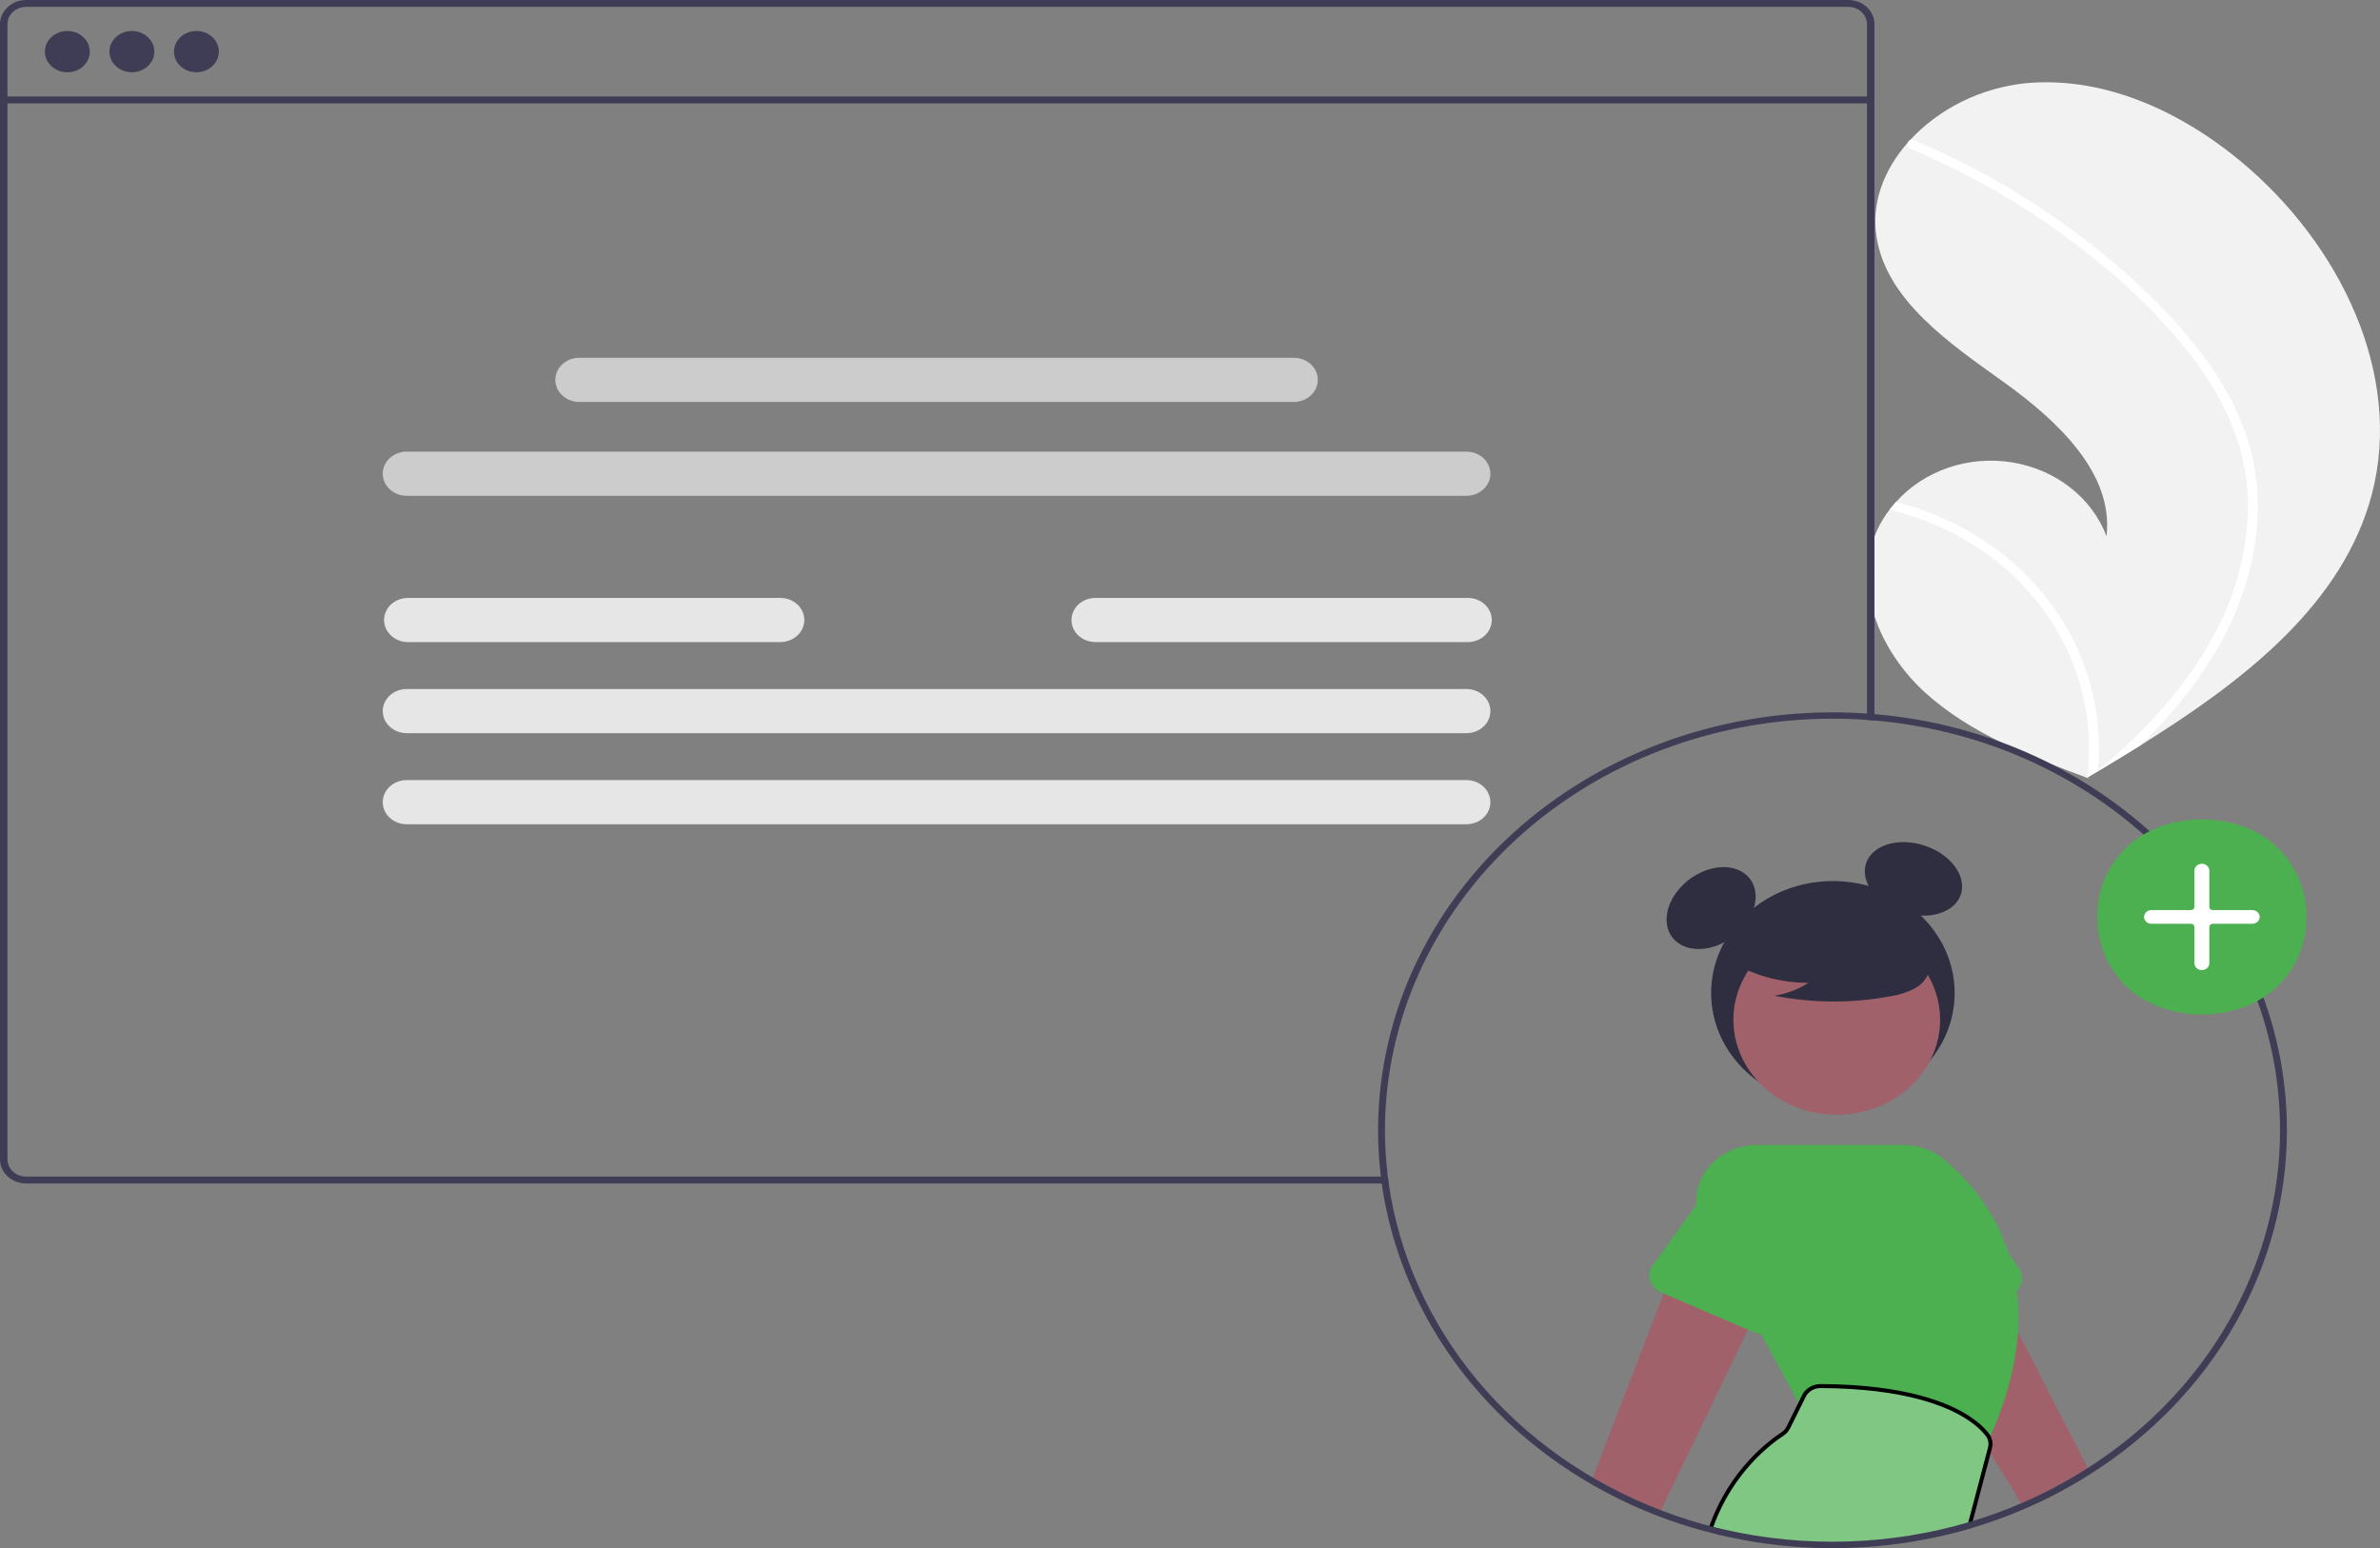 <svg width="595" height="387" viewBox="0 0 595 387" fill="none" xmlns="http://www.w3.org/2000/svg">
<rect x="0" y="0" width="595" height="387" fill="#808080" stroke="none"/>
<g clip-path="url(#clip0_139_2)">
<path d="M592.169 126.331C583.961 152.512 559.996 170.839 534.997 186.408C531.506 188.582 528.015 190.706 524.522 192.781C524.498 192.79 524.474 192.81 524.45 192.82C524.282 192.919 524.113 193.019 523.957 193.119C523.236 193.546 522.515 193.973 521.8 194.396L522.193 194.558C522.193 194.558 522.578 194.747 522.156 194.588C522.031 194.54 521.899 194.497 521.774 194.448C507.251 189.062 492.471 183.28 481.341 173.191C469.796 162.714 463.049 146.281 469.3 132.517C470.122 130.714 471.16 129.001 472.395 127.41C472.902 126.743 473.448 126.104 474.017 125.477C477.465 121.608 481.973 118.652 487.075 116.915C492.178 115.177 497.691 114.721 503.049 115.593C508.407 116.464 513.416 118.632 517.56 121.874C521.705 125.116 524.836 129.314 526.631 134.037C528.467 118.313 514.367 105.142 500.797 95.424C487.222 85.711 471.796 75.133 469.172 59.497C467.706 50.797 470.996 42.367 476.99 35.599C477.175 35.393 477.36 35.188 477.552 34.987C484.847 27.105 495.109 22.043 506.286 20.813C527.103 18.824 547.322 28.955 562.445 42.263C586.785 63.675 601.499 96.563 592.169 126.331Z" fill="#F2F2F2"/>
<path d="M553.041 92.087C557.037 97.802 560.104 104.022 562.146 110.551C563.874 116.387 564.643 122.428 564.427 128.472C564.053 140.897 559.896 153.039 553.354 163.853C548.293 172.052 542.125 179.631 534.997 186.408C531.506 188.582 528.015 190.706 524.522 192.781C524.498 192.79 524.474 192.81 524.45 192.82C524.282 192.919 524.113 193.019 523.957 193.119C523.236 193.546 522.515 193.973 521.8 194.396C521.8 194.396 522.578 194.747 522.156 194.588C522.031 194.54 521.899 194.497 521.774 194.448C523.076 184.636 521.801 174.679 518.056 165.413C514.311 156.147 508.205 147.842 500.25 141.193C492.276 134.645 482.731 129.922 472.395 127.41C472.902 126.743 473.448 126.104 474.017 125.478C478.009 126.507 481.894 127.859 485.627 129.517C498.972 135.41 509.899 145.096 516.79 157.143C522.974 168.082 525.636 180.416 524.462 192.698C525.059 192.2 525.656 191.692 526.236 191.189C537.272 181.729 547.074 170.87 553.707 158.338C559.462 147.725 562.291 135.973 561.944 124.118C561.402 111.192 555.801 99.219 547.691 88.796C539.004 77.64 528.112 67.77 516.482 59.22C504.569 50.447 491.534 43.047 477.666 37.186C477.354 37.052 477.109 36.812 476.983 36.517C476.857 36.221 476.859 35.892 476.99 35.599C477.082 35.335 477.284 35.115 477.552 34.988C477.689 34.933 477.838 34.908 477.988 34.913C478.138 34.919 478.284 34.956 478.416 35.021C480.129 35.746 481.829 36.481 483.516 37.247C497.564 43.632 510.695 51.596 522.608 60.958C534.114 69.978 544.947 80.284 553.041 92.087Z" fill="white"/>
<path d="M458.221 276.24C475.034 276.24 488.664 263.708 488.664 248.249C488.664 232.789 475.034 220.257 458.221 220.257C441.408 220.257 427.779 232.789 427.779 248.249C427.779 263.708 441.408 276.24 458.221 276.24Z" fill="#2F2E41"/>
<path d="M434.459 233.156C439.379 228.633 440.376 222.216 436.686 218.824C432.997 215.431 426.018 216.348 421.098 220.871C416.179 225.394 415.182 231.811 418.871 235.204C422.561 238.596 429.54 237.68 434.459 233.156Z" fill="#2F2E41"/>
<path d="M489.95 224.267C492 219.855 488.475 214.241 482.077 211.729C475.68 209.216 468.832 210.755 466.782 215.167C464.732 219.579 468.257 225.193 474.655 227.706C481.053 230.219 487.901 228.679 489.95 224.267Z" fill="#2F2E41"/>
<path d="M522.691 368.435C517.46 371.776 511.933 374.707 506.167 377.195L505.315 375.81L497.156 362.642L496.441 361.487L492.268 354.752L492.259 354.744L479.082 333.457L472.309 322.528L492.422 309.557L500.246 324.767L504.489 333.029L521.951 366.987L522.691 368.435Z" fill="#A0616A"/>
<path d="M504.721 317.075L502.199 313.443L491.045 297.354C489.522 294.229 486.714 291.785 483.236 290.56C479.757 289.334 475.893 289.426 472.488 290.815C469.083 292.205 466.416 294.778 465.071 297.972C463.726 301.166 463.813 304.72 465.312 307.856L472.206 330.441C472.4 331.08 472.741 331.674 473.206 332.182C473.67 332.69 474.247 333.1 474.899 333.386C475.55 333.671 476.261 333.825 476.982 333.838C477.704 333.85 478.42 333.72 479.082 333.456C479.108 333.448 479.126 333.441 479.151 333.433L500.246 324.767L502.518 323.833C503.181 323.559 503.773 323.156 504.252 322.653C504.732 322.15 505.088 321.557 505.297 320.917C505.506 320.276 505.562 319.601 505.463 318.938C505.364 318.276 505.111 317.64 504.721 317.075Z" fill="#4CAF50"/>
<path d="M444.114 317.582L438.244 329.769L436.971 332.42L415.239 377.559L414.542 379.007C408.657 376.751 402.991 374.04 397.604 370.904L398.19 369.384L415.928 323.367L420.283 312.066L429.819 314.274L444.114 317.582Z" fill="#A0616A"/>
<path d="M481.857 266.326C488.701 254.814 484.1 240.379 471.58 234.086C459.059 227.793 443.361 232.024 436.517 243.536C429.673 255.049 434.274 269.483 446.794 275.776C459.315 282.069 475.013 277.838 481.857 266.326Z" fill="#A0616A"/>
<path d="M504.222 322.686C503.848 319.556 503.171 316.462 502.199 313.443C499.269 304.351 493.668 296.18 486.011 289.829C483.197 287.507 479.549 286.224 475.769 286.228H439.372C436.756 286.222 434.182 286.832 431.896 288.001C429.609 289.169 427.687 290.857 426.312 292.903C424.937 294.949 424.155 297.285 424.041 299.688C423.928 302.091 424.485 304.481 425.662 306.629L429.819 314.274L438.244 329.769L440.267 333.48L449.278 350.059L449.992 351.373L495.736 362.943L495.934 362.539C496.106 362.183 496.278 361.835 496.441 361.486C496.691 360.956 496.941 360.442 497.173 359.92C501.787 349.861 503.964 340.911 504.489 333.029C504.725 329.581 504.635 326.12 504.222 322.686Z" fill="#4CAF50"/>
<path d="M445.973 290.565C442.606 289.114 438.752 288.949 435.253 290.106C431.755 291.263 428.897 293.647 427.306 296.737L424.061 301.24L413.217 316.292C412.814 316.85 412.548 317.482 412.434 318.144C412.321 318.806 412.365 319.482 412.562 320.127C412.758 320.772 413.104 321.371 413.575 321.882C414.046 322.393 414.631 322.805 415.291 323.09L415.928 323.367L436.971 332.42L438.468 333.061C439.033 333.305 439.644 333.448 440.267 333.48C441.098 333.541 441.933 333.407 442.694 333.092C443.358 332.819 443.95 332.418 444.429 331.915C444.909 331.413 445.265 330.821 445.474 330.18L452.755 307.777C454.335 304.667 454.508 301.108 453.236 297.881C451.965 294.654 449.353 292.022 445.973 290.565Z" fill="#4CAF50"/>
<path d="M497.44 359.8L497.441 359.803C497.665 360.503 497.683 361.244 497.495 361.952L497.495 361.952L497.417 362.245L497.417 362.246L492.718 380.067L492.718 380.067L492.317 381.589C471.279 387.568 448.802 387.776 427.639 382.19C427.751 381.857 427.866 381.53 427.986 381.206L427.986 381.205C432.96 367.594 442.585 360.468 445.595 358.512C446.242 358.095 446.76 357.522 447.089 356.849C447.089 356.848 447.089 356.848 447.089 356.847L450.471 350.012L450.471 350.012L450.995 348.952C451.354 348.228 451.936 347.608 452.676 347.171C453.417 346.734 454.282 346.499 455.169 346.5H455.169H455.202C476.352 346.618 487.258 351.093 492.692 354.868L492.704 354.879L492.734 354.899C494.283 355.938 495.652 357.185 496.797 358.596C497.089 358.961 497.306 359.369 497.44 359.8Z" fill="#81C784" stroke="black"/>
<path d="M432.039 239.988C437.943 243.73 444.951 245.721 452.121 245.695C449.563 247.326 446.651 248.427 443.586 248.924C453.12 250.804 462.973 250.855 472.529 249.073C474.653 248.76 476.702 248.113 478.587 247.16C479.527 246.677 480.345 246.019 480.989 245.226C481.634 244.434 482.09 243.526 482.327 242.561C482.962 239.225 480.135 236.195 477.198 234.153C472.7 231.073 467.515 228.952 462.016 227.942C456.518 226.931 450.843 227.057 445.404 228.311C441.853 229.155 438.295 230.581 435.988 233.204C433.681 235.826 432.998 239.869 435.196 242.57L432.039 239.988Z" fill="#2F2E41"/>
<path d="M467.68 24.12H0.935V25.84H467.68V24.12Z" fill="#3F3D56"/>
<path d="M16.836 18.065C19.935 18.065 22.448 15.755 22.448 12.905C22.448 10.055 19.935 7.745 16.836 7.745C13.736 7.745 11.224 10.055 11.224 12.905C11.224 15.755 13.736 18.065 16.836 18.065Z" fill="#3F3D56"/>
<path d="M32.971 18.065C36.07 18.065 38.583 15.755 38.583 12.905C38.583 10.055 36.07 7.745 32.971 7.745C29.871 7.745 27.359 10.055 27.359 12.905C27.359 15.755 29.871 18.065 32.971 18.065Z" fill="#3F3D56"/>
<path d="M49.106 18.065C52.205 18.065 54.718 15.755 54.718 12.905C54.718 10.055 52.205 7.745 49.106 7.745C46.006 7.745 43.494 10.055 43.494 12.905C43.494 15.755 46.006 18.065 49.106 18.065Z" fill="#3F3D56"/>
<path d="M366.596 123.945H101.688C100.9 123.945 100.119 123.802 99.391 123.525C98.662 123.247 98.001 122.841 97.443 122.328C96.885 121.815 96.443 121.207 96.142 120.537C95.84 119.867 95.685 119.149 95.685 118.425C95.685 117.7 95.84 116.982 96.142 116.312C96.443 115.642 96.885 115.034 97.443 114.521C98.001 114.009 98.662 113.602 99.391 113.324C100.119 113.047 100.9 112.904 101.688 112.904H366.596C367.384 112.904 368.165 113.047 368.894 113.324C369.622 113.602 370.284 114.009 370.841 114.521C371.399 115.034 371.841 115.642 372.143 116.312C372.444 116.982 372.6 117.7 372.6 118.425C372.6 119.149 372.444 119.867 372.143 120.537C371.841 121.207 371.399 121.815 370.841 122.328C370.284 122.841 369.622 123.247 368.894 123.525C368.165 123.802 367.384 123.945 366.596 123.945Z" fill="#CCCCCC"/>
<path d="M366.596 183.287H101.688C100.9 183.287 100.119 183.145 99.391 182.867C98.662 182.59 98.001 182.183 97.443 181.67C96.885 181.158 96.443 180.549 96.142 179.88C95.84 179.21 95.685 178.492 95.685 177.767C95.685 177.042 95.84 176.324 96.142 175.655C96.443 174.985 96.885 174.376 97.443 173.864C98.001 173.351 98.662 172.944 99.391 172.667C100.119 172.39 100.9 172.247 101.688 172.247H366.596C367.384 172.247 368.165 172.39 368.894 172.667C369.622 172.944 370.284 173.351 370.841 173.864C371.399 174.376 371.841 174.985 372.143 175.655C372.444 176.324 372.6 177.042 372.6 177.767C372.6 178.492 372.444 179.21 372.143 179.88C371.841 180.549 371.399 181.158 370.841 181.67C370.284 182.183 369.622 182.59 368.894 182.867C368.165 183.145 367.384 183.287 366.596 183.287Z" fill="#E6E6E6"/>
<path d="M366.596 206.058H101.688C100.096 206.058 98.569 205.477 97.443 204.441C96.317 203.406 95.685 202.002 95.685 200.538C95.685 199.074 96.317 197.67 97.443 196.635C98.569 195.599 100.096 195.018 101.688 195.018H366.596C368.188 195.018 369.715 195.599 370.841 196.635C371.967 197.67 372.6 199.074 372.6 200.538C372.6 202.002 371.967 203.406 370.841 204.441C369.715 205.477 368.188 206.058 366.596 206.058Z" fill="#E6E6E6"/>
<path d="M323.445 100.484H144.839C143.247 100.484 141.72 99.902 140.594 98.867C139.468 97.832 138.835 96.427 138.835 94.963C138.835 93.499 139.468 92.095 140.594 91.06C141.72 90.025 143.247 89.443 144.839 89.443H323.445C325.037 89.443 326.564 90.025 327.69 91.06C328.816 92.095 329.449 93.499 329.449 94.963C329.449 96.427 328.816 97.832 327.69 98.867C326.564 99.902 325.037 100.484 323.445 100.484Z" fill="#CCCCCC"/>
<path d="M195.08 160.516H102.025C101.236 160.517 100.454 160.375 99.725 160.098C98.996 159.821 98.333 159.414 97.775 158.902C97.217 158.389 96.774 157.78 96.472 157.11C96.17 156.44 96.014 155.722 96.014 154.996C96.014 154.271 96.17 153.552 96.472 152.882C96.774 152.212 97.217 151.603 97.775 151.09C98.333 150.578 98.996 150.171 99.725 149.894C100.454 149.617 101.236 149.475 102.025 149.476H195.08C196.673 149.476 198.2 150.057 199.326 151.093C200.451 152.128 201.084 153.532 201.084 154.996C201.084 156.46 200.451 157.864 199.326 158.899C198.2 159.935 196.673 160.516 195.08 160.516Z" fill="#E6E6E6"/>
<path d="M366.933 160.516H273.877C273.088 160.517 272.307 160.375 271.578 160.098C270.848 159.821 270.186 159.414 269.627 158.902C269.069 158.389 268.626 157.78 268.324 157.11C268.022 156.44 267.866 155.722 267.866 154.996C267.866 154.271 268.022 153.552 268.324 152.882C268.626 152.212 269.069 151.603 269.627 151.09C270.186 150.578 270.848 150.171 271.578 149.894C272.307 149.617 273.088 149.475 273.877 149.476H366.933C367.722 149.475 368.503 149.617 369.232 149.894C369.962 150.171 370.624 150.578 371.183 151.09C371.741 151.603 372.184 152.212 372.486 152.882C372.788 153.552 372.943 154.271 372.943 154.996C372.943 155.722 372.788 156.44 372.486 157.11C372.184 157.78 371.741 158.389 371.183 158.902C370.624 159.414 369.962 159.821 369.232 160.098C368.503 160.375 367.722 160.517 366.933 160.516Z" fill="#E6E6E6"/>
<path d="M462.067 0H6.541C4.806 0.002 3.142 0.638 1.916 1.767C0.689 2.896 0 4.427 0 6.022V289.844C0.002 291.439 0.692 292.968 1.918 294.095C3.144 295.223 4.807 295.857 6.541 295.859H347.179C347.093 295.289 347.024 294.711 346.955 294.142H6.541C5.302 294.141 4.114 293.688 3.238 292.882C2.361 292.076 1.869 290.984 1.868 289.844V6.022C1.868 4.882 2.361 3.789 3.237 2.982C4.113 2.175 5.301 1.72 6.541 1.717H462.067C463.308 1.718 464.498 2.172 465.376 2.979C466.254 3.787 466.748 4.881 466.749 6.022V179.972C467.369 180.011 467.997 180.059 468.617 180.114V6.022C468.616 4.425 467.926 2.894 466.698 1.765C465.469 0.635 463.804 0.001 462.067 0Z" fill="#3F3D56"/>
<path d="M347.179 295.859C347.093 295.289 347.024 294.711 346.955 294.142C346.938 294.054 346.929 293.975 346.92 293.888C346.671 291.807 346.49 289.705 346.378 287.581C345.905 289.409 345.478 291.245 345.096 293.089C345.122 293.358 345.148 293.619 345.182 293.888C345.191 293.975 345.199 294.054 345.216 294.142C345.285 294.711 345.354 295.289 345.44 295.859C345.681 297.624 345.974 299.365 346.318 301.098C346.327 301.026 346.335 300.963 346.344 300.892C346.585 299.222 346.86 297.56 347.187 295.898C347.18 295.886 347.178 295.872 347.179 295.859ZM468.617 178.523C467.997 178.468 467.369 178.421 466.749 178.381C466.654 178.373 466.568 178.373 466.474 178.365C463.719 178.175 460.931 178.08 458.125 178.08C442.24 178.085 426.532 181.152 412.016 187.083C397.499 193.014 384.496 201.677 373.845 212.514C363.195 223.351 355.134 236.121 350.182 249.999C345.23 263.878 343.497 278.557 345.096 293.089C345.122 293.358 345.148 293.619 345.182 293.888C345.191 293.975 345.199 294.054 345.216 294.142C345.285 294.711 345.354 295.289 345.44 295.859C345.681 297.624 345.974 299.365 346.318 301.098C349.738 318.28 357.769 334.404 369.682 348.01C381.596 361.615 397.016 372.27 414.542 379.007C416.332 379.688 418.139 380.337 419.973 380.93C421.178 381.334 422.382 381.706 423.604 382.062C424.482 382.323 425.369 382.568 426.255 382.806C427.512 383.146 428.786 383.471 430.068 383.771C445.799 387.482 462.215 388.033 478.198 385.387C494.181 382.74 509.357 376.958 522.691 368.435H522.7C537.822 358.834 550.184 346.003 558.724 331.042C567.264 316.08 571.728 299.437 571.731 282.54C571.731 228.189 526.358 183.406 468.617 178.523ZM521.951 366.986C516.693 370.363 511.126 373.315 505.315 375.81C501.139 377.607 496.844 379.161 492.457 380.463C472.657 386.322 451.475 386.998 431.281 382.418C429.767 382.078 428.264 381.706 426.772 381.302C425.3 380.907 423.843 380.487 422.4 380.044C421.221 379.672 420.041 379.292 418.871 378.889C417.649 378.461 416.444 378.018 415.239 377.559C397.116 370.614 381.292 359.417 369.35 345.087C357.408 330.757 349.766 313.796 347.187 295.898C347.18 295.886 347.178 295.872 347.179 295.859C347.093 295.289 347.024 294.711 346.955 294.142C346.938 294.054 346.929 293.975 346.92 293.888C346.671 291.807 346.49 289.705 346.378 287.581C346.284 285.911 346.238 284.231 346.24 282.54C346.273 255.265 358.071 229.115 379.047 209.828C400.022 190.541 428.462 179.693 458.125 179.663C460.931 179.663 463.72 179.758 466.474 179.948C466.568 179.956 466.655 179.964 466.749 179.972C467.369 180.011 467.997 180.059 468.617 180.114C525.411 184.989 570.01 229.06 570.01 282.54C570.008 299.138 565.635 315.488 557.266 330.193C548.897 344.899 536.78 357.523 521.951 366.986ZM418.871 378.889C417.649 378.461 416.444 378.018 415.239 377.559C397.116 370.614 381.292 359.417 369.35 345.087C357.408 330.757 349.766 313.796 347.187 295.898C346.86 297.56 346.585 299.222 346.344 300.892C346.335 300.963 346.327 301.026 346.318 301.098C349.738 318.28 357.769 334.404 369.682 348.01C381.596 361.615 397.016 372.27 414.542 379.007C416.332 379.688 418.139 380.337 419.973 380.93C419.594 380.258 419.224 379.577 418.871 378.889ZM466.474 178.365C463.719 178.175 460.931 178.08 458.125 178.08C442.24 178.085 426.532 181.152 412.016 187.083C397.499 193.014 384.496 201.677 373.845 212.514C363.195 223.351 355.134 236.121 350.182 249.999C345.23 263.878 343.497 278.557 345.096 293.089C345.122 293.358 345.148 293.619 345.182 293.888C345.191 293.975 345.199 294.054 345.216 294.142H346.955C346.938 294.054 346.929 293.975 346.92 293.888C346.671 291.807 346.49 289.705 346.378 287.581C346.284 285.911 346.238 284.231 346.24 282.54C346.273 255.265 358.071 229.115 379.047 209.828C400.022 190.541 428.462 179.693 458.125 179.663C460.931 179.663 463.72 179.758 466.474 179.948C466.568 179.956 466.655 179.964 466.749 179.972L466.749 178.381C466.654 178.373 466.568 178.373 466.474 178.365Z" fill="#3F3D56"/>
<path d="M550.469 204.818C585.363 205.366 585.357 253.092 550.467 253.635C515.574 253.087 515.58 205.361 550.469 204.818Z" fill="#4CAF50"/>
<path d="M550.469 242.517C549.974 242.516 549.5 242.335 549.15 242.014C548.801 241.692 548.604 241.256 548.603 240.801V231.706C548.603 231.504 548.515 231.309 548.359 231.166C548.204 231.023 547.992 230.942 547.772 230.942H537.88C537.386 230.942 536.911 230.761 536.561 230.439C536.211 230.118 536.015 229.681 536.015 229.226C536.015 228.771 536.211 228.335 536.561 228.013C536.911 227.691 537.386 227.511 537.88 227.511H547.772C547.992 227.51 548.204 227.43 548.359 227.287C548.515 227.143 548.603 226.949 548.603 226.746V217.651C548.603 217.196 548.8 216.76 549.15 216.438C549.499 216.116 549.974 215.936 550.469 215.936C550.963 215.936 551.438 216.116 551.788 216.438C552.138 216.76 552.334 217.196 552.334 217.651V226.746C552.334 226.949 552.422 227.143 552.578 227.287C552.734 227.43 552.945 227.51 553.165 227.511H563.057C563.552 227.511 564.026 227.691 564.376 228.013C564.726 228.335 564.923 228.771 564.923 229.226C564.923 229.681 564.726 230.118 564.376 230.439C564.026 230.761 563.552 230.942 563.057 230.942H553.165C552.945 230.942 552.734 231.023 552.578 231.166C552.422 231.309 552.334 231.504 552.334 231.706V240.801C552.334 241.256 552.137 241.692 551.787 242.014C551.437 242.335 550.963 242.516 550.469 242.517Z" fill="white"/>
</g>
<defs>
<clipPath id="clip0_139_2">
<rect width="595" height="387" fill="white"/>
</clipPath>
</defs>
</svg>
